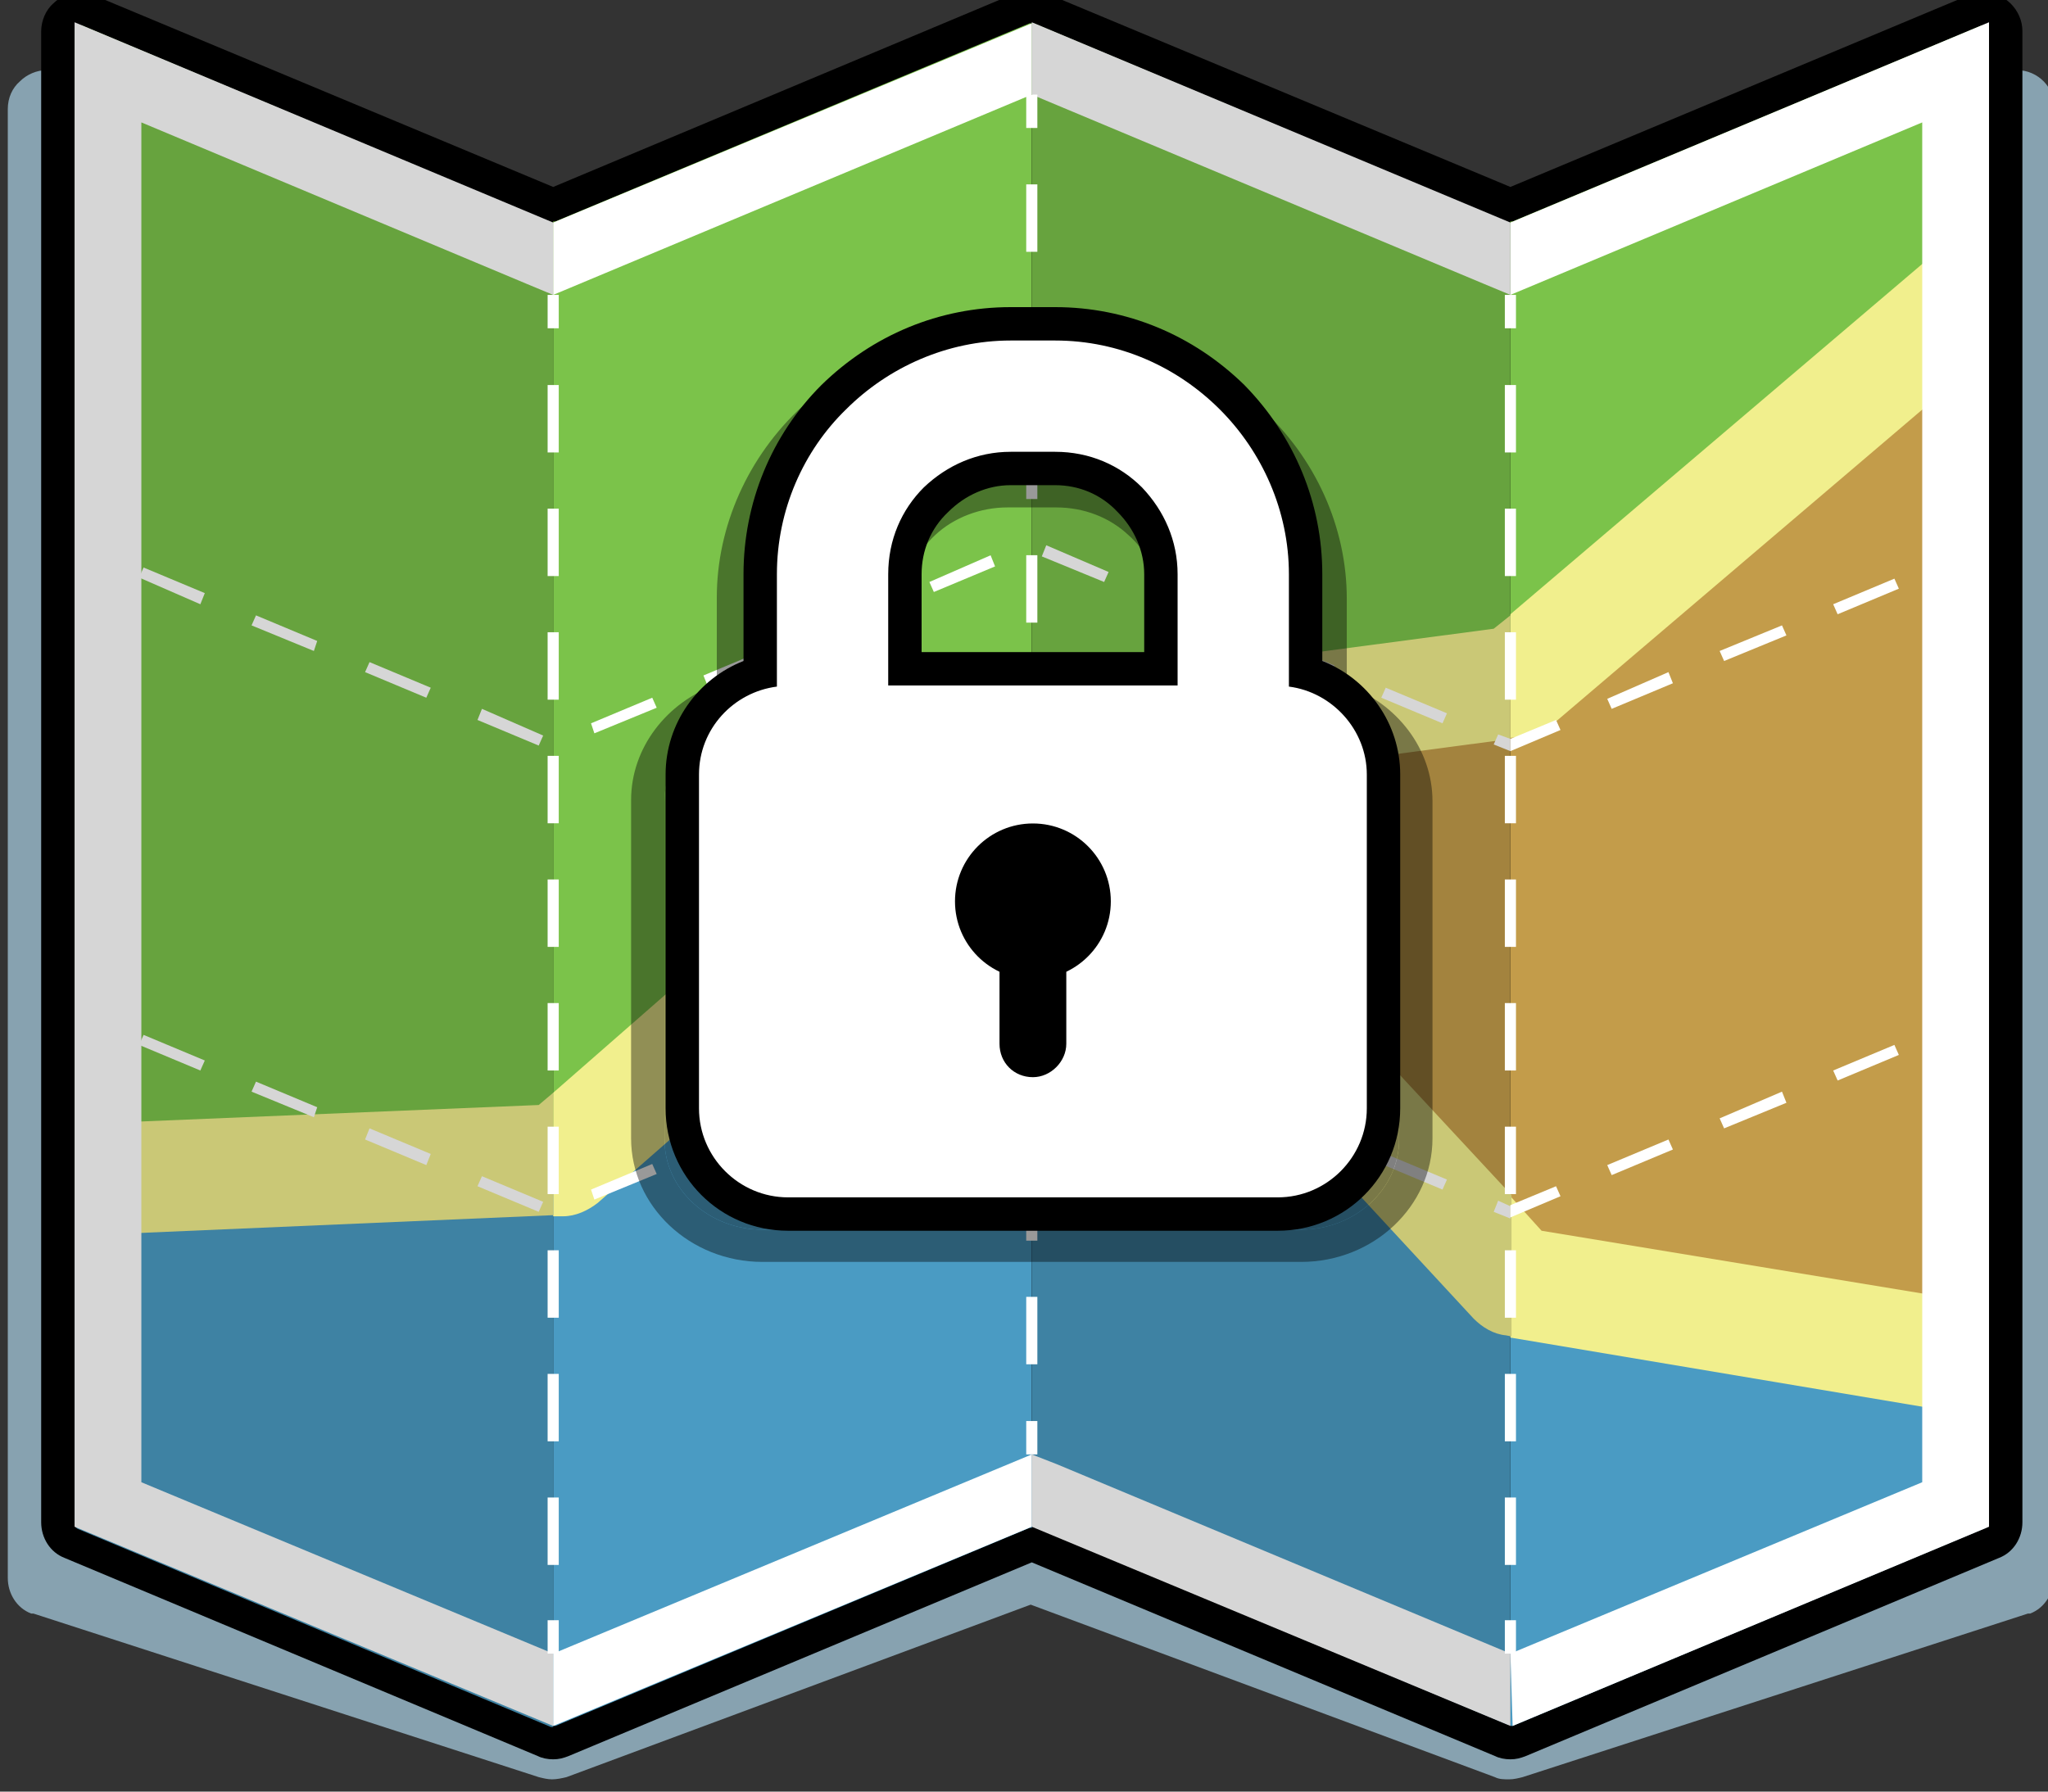 <?xml version="1.0" encoding="utf-8"?>
<!-- Generator: Adobe Illustrator 22.1.0, SVG Export Plug-In . SVG Version: 6.00 Build 0)  -->
<svg version="1.1" id="Layer_1" xmlns="http://www.w3.org/2000/svg" xmlns:xlink="http://www.w3.org/1999/xlink" x="0px" y="0px"
	 viewBox="0 0 184 161" style="enable-background:new 0 0 184 161;" xml:space="preserve">
<rect x="0" y="0" width="184" height="161" fill="#333333" stroke="none"/>
<style type="text/css">
	.st0{fill:#87A2B0;}
	.st1{fill:#3E82A3;}
	.st2{fill:#67A33E;}
	.st3{fill:#C39C4A;}
	.st4{fill:#4A9BC3;}
	.st5{fill:#7BC34A;}
	.st6{fill:#A3833E;}
	.st7{fill:#F1EF8D;}
	.st8{fill:#CAC876;}
	.st9{fill:#D6D6D6;}
	.st10{fill:#FFFFFF;}
	.st11{fill:none;stroke:#FFFFFF;stroke-miterlimit:10;}
	.st12{fill:none;stroke:#FFFFFF;stroke-miterlimit:10;stroke-dasharray:6.059,5.049;}
	.st13{opacity:0.4;}
</style>
<g>
	<path class="st0" d="M181.2,6.3c-0.4,0-0.8,0.1-1.2,0.2l-44.3,14.3L93.9,5.3c-0.4-0.2-0.8-0.2-1.3-0.2c-0.4,0-0.9,0.1-1.3,0.2
		L49.6,20.8L5.4,6.5C5,6.4,4.6,6.3,4.2,6.3c-0.9,0-1.8,0.4-2.4,1C1.1,7.9,0.7,8.8,0.7,9.8v132c0,1.4,0.8,2.7,2.1,3.2l0.1,0l0.1,0
		l45.4,14.7c0.4,0.1,0.8,0.2,1.2,0.2c0.4,0,0.9-0.1,1.3-0.2l41.7-15.5l41.7,15.5c0.4,0.2,0.8,0.2,1.3,0.2c0.4,0,0.8-0.1,1.2-0.2
		l45.4-14.7l0.1,0l0.1,0c1.3-0.5,2.1-1.8,2.1-3.2V9.8C184.7,7.9,183.1,6.3,181.2,6.3z"/>
	<path d="M178.2-0.7c-0.5,0-0.9,0.1-1.4,0.3l-41.1,17.2L94-0.6c-0.4-0.2-0.9-0.3-1.4-0.3s-0.9,0.1-1.4,0.3L49.7,16.8L8.5-0.4
		C8.1-0.6,7.6-0.7,7.2-0.7c-0.9,0-1.8,0.4-2.4,1C4.1,0.9,3.7,1.9,3.7,2.8v134c0,1.4,0.8,2.7,2.1,3.2l42.5,17.8
		c0.4,0.2,0.9,0.3,1.4,0.3c0.5,0,0.9-0.1,1.4-0.3l41.6-17.4l41.6,17.4c0.4,0.2,0.9,0.3,1.4,0.3s0.9-0.1,1.4-0.3l42.5-17.8
		c1.3-0.5,2.1-1.8,2.1-3.2V2.8C181.7,0.9,180.1-0.7,178.2-0.7z"/>
	<g>
		<path class="st1" d="M6.7,108v28.9c0,0.2,0.1,0.4,0.3,0.5l42.5,17.8c0.1,0,0.1,0,0.2,0v-50.8L6.7,108z"/>
		<path class="st2" d="M7.4,2.3C7,2.2,6.7,2.4,6.7,2.8V108l43-3.6V20c-0.1,0-0.1,0-0.2,0L7.4,2.3z"/>
		<polygon class="st3" points="135.7,61.3 135.7,114.1 136.3,114.9 178.7,122.6 178.7,26.4 138,61 		"/>
		<g>
			<path class="st4" d="M135.7,114.1v41c0.1,0,0.1,0,0.2,0l42.5-17.8c0.2-0.1,0.3-0.3,0.3-0.5v-14.3l-42.3-7.7L135.7,114.1z"/>
		</g>
		<g>
			<path class="st4" d="M51,104.2l-1.3,0.1v50.8c0.1,0,0.1,0,0.2,0l42.6-17.8c0.1,0,0.1,0,0.2,0V67.8L51,104.2z"/>
		</g>
		<path class="st5" d="M92.7,67.8V2.1c-0.1,0-0.1,0-0.2,0L49.9,19.9c-0.1,0-0.1,0-0.2,0v84.4l1.3-0.1L92.7,67.8z"/>
		<path class="st5" d="M178,2.3l-42.1,17.6c-0.1,0-0.1,0-0.2,0v41.3L138,61l40.7-34.6V2.8C178.7,2.4,178.3,2.2,178,2.3z"/>
		<polygon class="st6" points="135.7,114.1 135.7,61.3 95.2,67.3 		"/>
		<path class="st1" d="M92.9,67.6l-0.2,0.2v69.4c0.1,0,0.1,0,0.2,0l42.6,17.8c0.1,0,0.1,0,0.2,0v-41L92.9,67.6z"/>
		<path class="st2" d="M92.9,67.6l42.8-6.3V20c-0.1,0-0.1,0-0.2,0L92.9,2.1c-0.1,0-0.1,0-0.2,0v65.7L92.9,67.6z"/>
	</g>
	<g>
		<path class="st7" d="M92.2,62.1c-1,0.1-1.9,0.5-2.6,1.2L49.7,98.2v11.1l0.9,0c1.1,0,2.2-0.5,3.1-1.2l38.1-33.4l0.9,1V62L92.2,62.1
			z"/>
		<polygon class="st7" points="135.7,107.5 135.7,120.2 175,126.8 175.5,116.7 138.5,110.6 		"/>
		<path class="st7" d="M137,66.2c1-0.1,1.8-0.5,2.6-1.2l36.4-31l-2.1-11.3l-38.2,32.5v11.1L137,66.2z"/>
		<polygon class="st8" points="48.4,99.3 9.8,100.9 10.2,110.9 49.7,109.2 49.7,98.2 		"/>
		<path class="st8" d="M101.9,70.9l33.8-4.5V55.3l-1.5,1.2L92.7,62v13.6l39.7,42.9c0.8,0.8,1.8,1.4,2.9,1.5l0.5,0.1v-12.7
			L101.9,70.9z"/>
	</g>
	<g>
		<polygon class="st9" points="92.7,130.7 92.7,137.2 135.7,155.1 135.7,148.6 95,131.6 		"/>
		<polygon class="st9" points="6.7,137.2 49.7,155.1 49.7,148.6 12.7,133.2 12.7,11 47.3,25.5 49.7,26.5 49.7,20 6.7,2 		"/>
		<polygon class="st10" points="178.7,137.2 178.7,2 135.7,20 135.7,26.5 172.7,11 172.7,133.2 135.7,148.6 135.9,155.1 		"/>
		<polygon class="st9" points="92.7,8.5 133.3,25.5 135.7,26.5 135.7,20 92.7,2 		"/>
		<polygon class="st10" points="49.7,20 49.7,26.5 92.7,8.5 92.7,2.1 		"/>
		<polygon class="st10" points="49.7,148.6 49.7,155.1 92.7,137.2 92.7,130.7 		"/>
	</g>
	<g>
		<g>
			<g>
				<line class="st11" x1="49.7" y1="26.5" x2="49.7" y2="29.5"/>
				<line class="st12" x1="49.7" y1="34.6" x2="49.7" y2="143.1"/>
				<line class="st11" x1="49.7" y1="145.6" x2="49.7" y2="148.6"/>
			</g>
		</g>
		<g>
			<g>
				<line class="st11" x1="92.7" y1="130.7" x2="92.7" y2="127.7"/>
				<line class="st12" x1="92.7" y1="122.6" x2="92.7" y2="14.1"/>
				<line class="st11" x1="92.7" y1="11.5" x2="92.7" y2="8.5"/>
			</g>
		</g>
		<g>
			<g>
				<line class="st11" x1="135.7" y1="26.5" x2="135.7" y2="29.5"/>
				<line class="st12" x1="135.7" y1="34.6" x2="135.7" y2="143.1"/>
				<line class="st11" x1="135.7" y1="145.6" x2="135.7" y2="148.6"/>
			</g>
		</g>
		<g>
			<polygon class="st10" points="53.1,65 53.4,65.9 59,63.6 58.6,62.7 			"/>
			<polygon class="st9" points="42.9,64.7 48.4,67 48.8,66.1 43.3,63.7 			"/>
			<polygon class="st10" points="63.2,60.7 63.6,61.7 69.1,59.3 68.7,58.4 			"/>
			<polygon class="st9" points="22.6,56.2 28.2,58.5 28.5,57.6 23,55.3 			"/>
			<polygon class="st9" points="12.5,51.9 18,54.3 18.4,53.3 12.9,51 			"/>
			<polygon class="st10" points="83.5,52.3 83.9,53.2 89.4,50.9 89,49.9 			"/>
			<polygon class="st9" points="32.8,60.4 38.3,62.7 38.7,61.8 33.2,59.5 			"/>
			<polygon class="st10" points="73.4,56.5 73.7,57.4 79.3,55.1 78.9,54.2 			"/>
			<polygon class="st9" points="134.6,66 134.2,66.9 135.7,67.5 135.7,66.4 			"/>
			<polygon class="st10" points="140.2,65.6 139.8,64.7 135.7,66.4 135.7,66.4 135.7,67.5 135.7,67.5 			"/>
			<polygon class="st10" points="144.4,62.8 144.8,63.7 150.3,61.4 149.9,60.4 			"/>
			<polygon class="st10" points="154.5,58.5 154.9,59.4 160.5,57.1 160.1,56.2 			"/>
			<polygon class="st10" points="170.2,52 164.7,54.3 165.1,55.2 170.6,52.9 			"/>
			<polygon class="st9" points="124.1,62.7 129.6,65 130,64.1 124.5,61.8 			"/>
			<polygon class="st9" points="103.8,54.2 109.3,56.5 109.7,55.6 104.2,53.3 			"/>
			<polygon class="st9" points="113.9,58.4 119.5,60.8 119.9,59.8 114.3,57.5 			"/>
			<polygon class="st9" points="93.6,50 99.2,52.3 99.6,51.4 94,49 			"/>
		</g>
		<g>
			<polygon class="st10" points="53.1,106.9 53.4,107.8 59,105.5 58.6,104.6 			"/>
			<polygon class="st9" points="42.9,106.6 48.4,108.9 48.8,108 43.3,105.7 			"/>
			<polygon class="st10" points="63.2,102.7 63.6,103.6 69.1,101.3 68.7,100.4 			"/>
			<polygon class="st9" points="22.6,98.1 28.2,100.4 28.5,99.5 23,97.2 			"/>
			<polygon class="st9" points="12.5,93.9 18,96.2 18.4,95.3 12.9,93 			"/>
			<polygon class="st10" points="83.5,94.2 83.9,95.1 89.4,92.8 89,91.9 			"/>
			<polygon class="st9" points="32.8,102.4 38.3,104.7 38.7,103.7 33.2,101.4 			"/>
			<polygon class="st10" points="73.4,98.4 73.7,99.4 79.3,97 78.9,96.1 			"/>
			<polygon class="st9" points="134.6,107.9 134.2,108.9 135.7,109.5 135.7,108.4 			"/>
			<polygon class="st10" points="140.2,107.5 139.8,106.6 135.7,108.3 135.7,108.3 135.7,109.4 135.7,109.4 			"/>
			<polygon class="st10" points="144.4,104.7 144.8,105.6 150.3,103.3 149.9,102.4 			"/>
			<polygon class="st10" points="154.5,100.5 154.9,101.4 160.5,99.1 160.1,98.1 			"/>
			<polygon class="st10" points="170.2,93.9 164.7,96.2 165.1,97.1 170.6,94.8 			"/>
			<polygon class="st9" points="124.1,104.6 129.6,106.9 130,106 124.5,103.7 			"/>
			<polygon class="st9" points="103.8,96.1 109.3,98.5 109.7,97.5 104.2,95.2 			"/>
			<polygon class="st9" points="113.9,100.4 119.5,102.7 119.9,101.8 114.3,99.5 			"/>
			<polygon class="st9" points="93.6,91.9 99.2,94.2 99.6,93.3 94,91 			"/>
		</g>
	</g>
</g>
<g>
	<g class="st13">
		<path d="M78.4,63.9V53.8c0-3.1,1.3-5.8,3.6-7.9c2.2-2,5.2-3.3,8.5-3.3h4.4c3.3,0,6.3,1.2,8.5,3.3c2.2,2,3.6,4.8,3.6,7.9v10.1H78.4
			 M94.9,32.5L94.9,32.5h-4.4h0c-6.4,0-12.2,2.4-16.3,6.2c-4.2,3.8-6.8,9.2-6.8,15V64c-4.3,0.5-7.7,3.9-7.7,8v30.4
			c0,4.5,4,8.1,8.8,8.1h48.4c4.8,0,8.8-3.6,8.8-8.1V72c0-4.1-3.4-7.5-7.7-8V53.8c0-5.9-2.6-11.2-6.8-15
			C107,34.9,101.2,32.5,94.9,32.5"/>
		<path d="M81.4,60.9v-7.1c0-2.1,0.9-4.1,2.6-5.7c1.7-1.6,4.1-2.5,6.5-2.5h4.4c2.5,0,4.8,0.9,6.5,2.5c1.7,1.5,2.6,3.5,2.6,5.7v7.1
			H81.4 M94.9,42.6h-4.4c-3.3,0-6.3,1.2-8.5,3.3c-2.2,2-3.6,4.8-3.6,7.9v10.1H107V53.8c0-3.1-1.3-5.8-3.6-7.9
			C101.2,43.9,98.2,42.6,94.9,42.6 M68.5,110.5c-4.8,0-8.8-3.6-8.8-8.1V72c0-4.1,3.4-7.5,7.7-8V53.8c0-5.9,2.6-11.2,6.8-15
			c4.2-3.8,10-6.2,16.3-6.2h0h4.4h0c6.4,0,12.2,2.4,16.3,6.2c4.2,3.8,6.8,9.2,6.8,15V64c4.3,0.5,7.7,3.9,7.7,8v30.4
			c0,4.5-4,8.1-8.8,8.1H68.5 M94.9,29.5L94.9,29.5h-4.4c-6.9,0-13.4,2.5-18.4,7c-4.9,4.5-7.7,10.8-7.7,17.2v7.8
			c-4.5,1.6-7.7,5.7-7.7,10.4v30.4c0,6.1,5.3,11.1,11.8,11.1h48.4c6.5,0,11.8-5,11.8-11.1V72c0-4.7-3.2-8.8-7.7-10.4v-7.8
			c0-6.4-2.8-12.7-7.8-17.2C108.3,32,101.8,29.5,94.9,29.5"/>
	</g>
	<g>
		<path class="st10" d="M70.8,109.1c-5.2,0-9.5-4.3-9.5-9.5v-30c0-4.3,2.9-8,7-9.2v-8.8c0-6,2.3-11.6,6.6-15.9
			c4.2-4.3,9.9-6.6,15.9-6.6h4c6,0,11.6,2.3,15.9,6.6c4.3,4.3,6.6,9.9,6.6,15.9v8.8c4.1,1.1,7,4.8,7,9.2v30c0,5.2-4.3,9.5-9.5,9.5
			H70.8z M104.3,60.1v-8.5c0-2.5-1-4.9-2.8-6.7c-1.8-1.8-4.2-2.8-6.7-2.8h-4c-2.5,0-4.9,1-6.7,2.8c-1.8,1.8-2.8,4.2-2.8,6.7v8.5
			H104.3z"/>
		<path d="M94.8,30.6c5.8,0,11,2.4,14.8,6.2c3.8,3.8,6.2,9.1,6.2,14.8v10.1c3.9,0.5,7,3.9,7,7.9v30c0,4.4-3.6,8-8,8h-44
			c-4.4,0-8-3.6-8-8v-30c0-4.1,3.1-7.4,7-7.9V51.6c0-5.8,2.4-11.1,6.2-14.8c3.8-3.8,9.1-6.2,14.8-6.2h0H94.8L94.8,30.6 M79.8,61.6
			h26v-10c0-3-1.2-5.7-3.2-7.8c-2-2-4.7-3.2-7.8-3.2h-4c-3,0-5.7,1.2-7.8,3.2c-2,2-3.2,4.7-3.2,7.8V61.6 M94.8,27.6L94.8,27.6h-4
			c-6.4,0-12.4,2.5-17,7c-4.5,4.5-7,10.6-7,17v7.8c-4.1,1.6-7,5.6-7,10.2v30c0,6.1,4.9,11,11,11h44c6.1,0,11-4.9,11-11v-30
			c0-4.6-2.9-8.6-7-10.2v-7.8c0-6.4-2.5-12.4-7-17C107.2,30.1,101.2,27.6,94.8,27.6z M82.8,58.6v-7c0-2.1,0.8-4.1,2.4-5.6
			c1.5-1.5,3.5-2.4,5.6-2.4h4c2.1,0,4.1,0.8,5.6,2.4c1.5,1.5,2.4,3.5,2.4,5.6v7H82.8z"/>
	</g>
	<g>
		<circle cx="92.8" cy="81" r="7"/>
		<path d="M92.8,96.8L92.8,96.8c-1.7,0-3-1.3-3-3v-12c0-1.7,1.3-3,3-3l0,0c1.7,0,3,1.3,3,3v12C95.8,95.4,94.4,96.8,92.8,96.8z"/>
	</g>
</g>
</svg>
